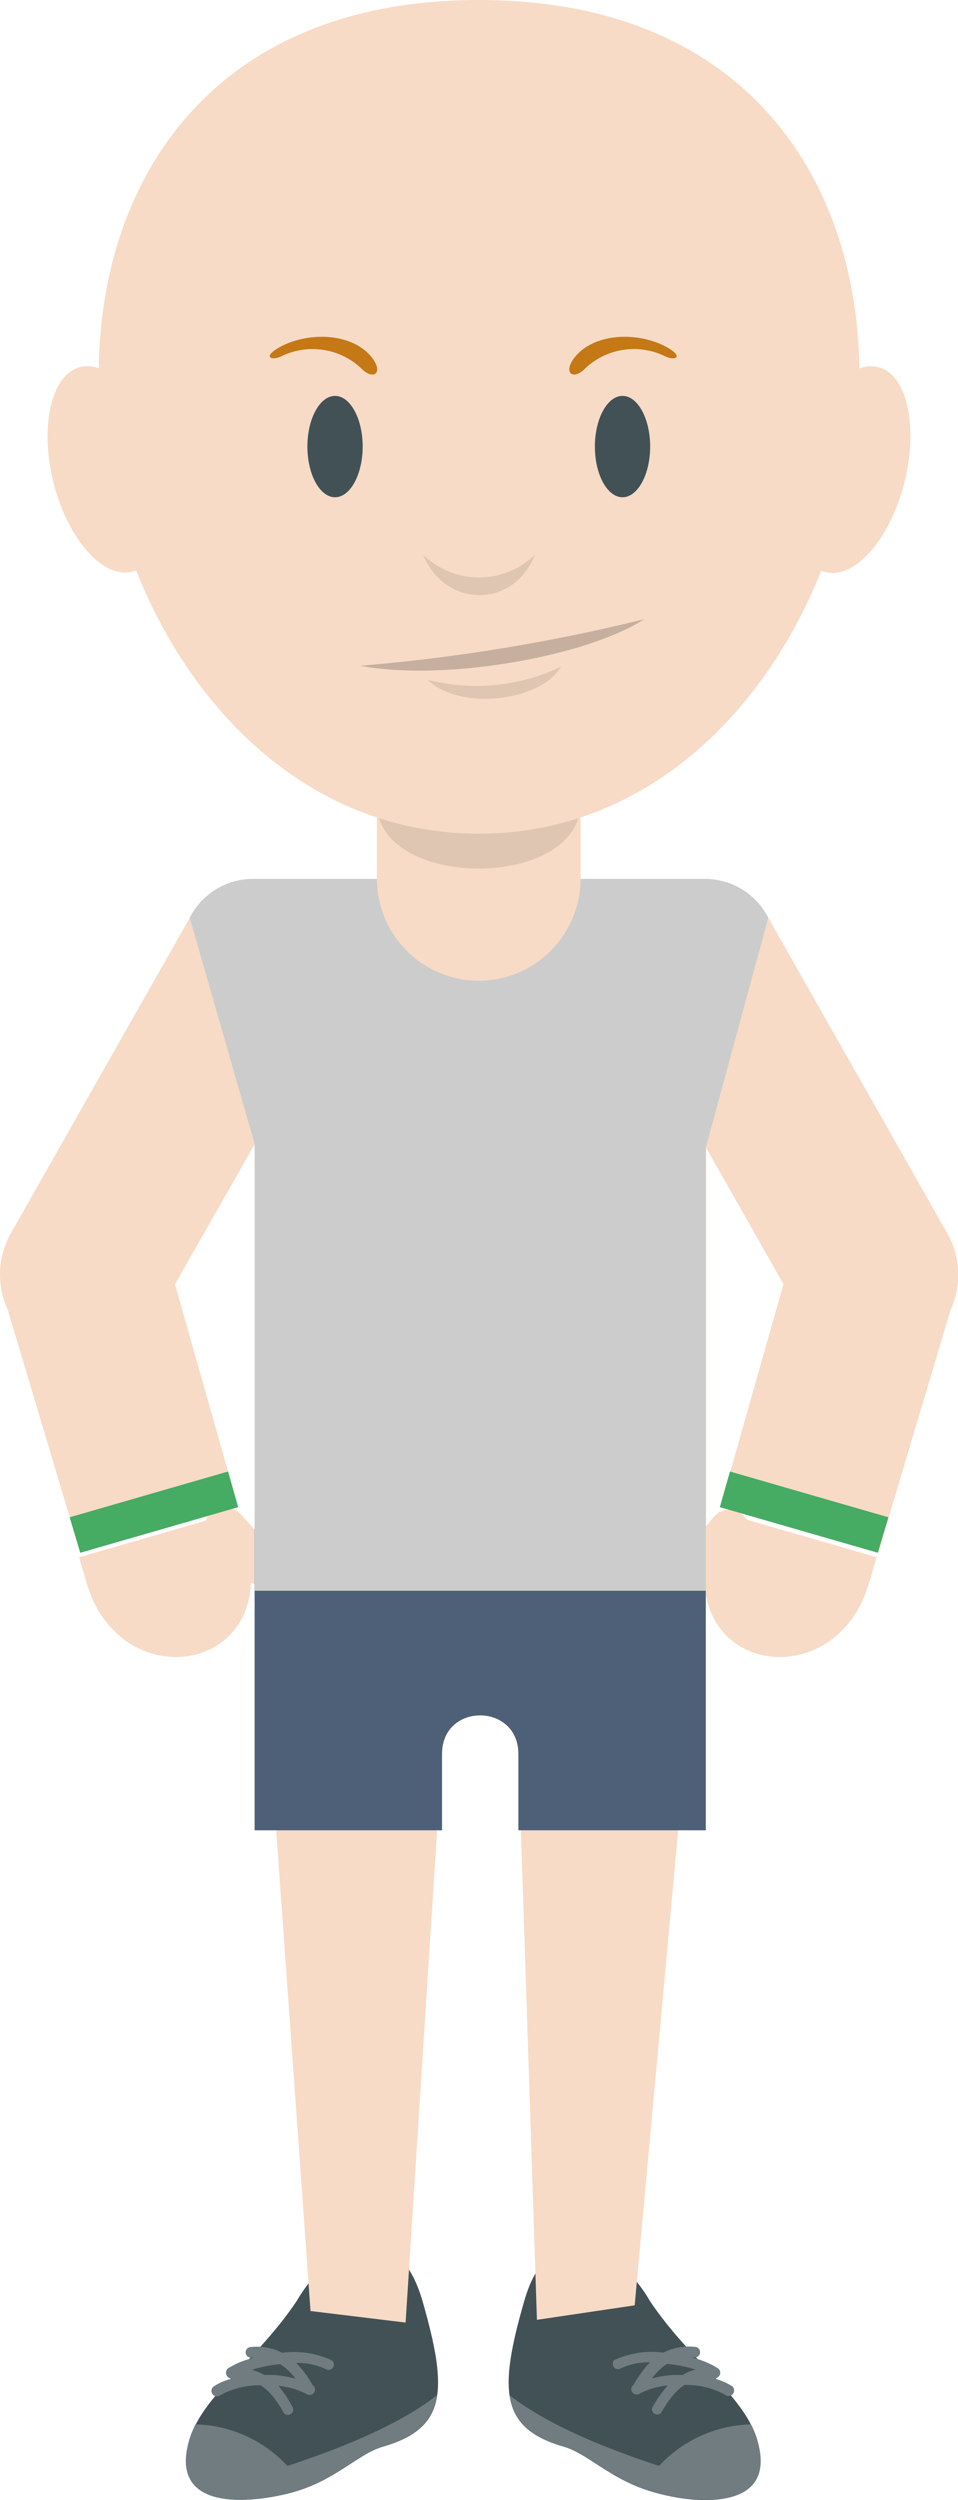 <svg id="Objects" xmlns="http://www.w3.org/2000/svg" viewBox="0 0 107.8 281.16"><defs><style>.cls-1{fill:#f7dbc6;}.cls-1,.cls-10,.cls-2,.cls-3,.cls-4,.cls-5,.cls-7,.cls-8,.cls-9{fill-rule:evenodd;}.cls-2{fill:#425156;}.cls-3{fill:#4e6078;}.cls-4{fill:#ccc;}.cls-5,.cls-6{fill:#707c80;}.cls-7{fill:#46ab63;}.cls-8{opacity:0.1;}.cls-9{opacity:0.2;}.cls-10{fill:#c47816;}</style></defs><title>boy</title><path class="cls-1" d="M145.18,263.23h0a2.3,2.3,0,0,0-3.23.32l-3.53,4.31a2.3,2.3,0,0,0,.32,3.23h0a2.3,2.3,0,0,0,3.23-.32l3.53-4.31A2.3,2.3,0,0,0,145.18,263.23Z" transform="translate(-61.67 -92.92)"/><path class="cls-1" d="M85.44,263h0a2.3,2.3,0,0,1,3.24.14l3.77,4.1a2.3,2.3,0,0,1-.14,3.25h0a2.3,2.3,0,0,1-3.24-.14l-3.77-4.1A2.3,2.3,0,0,1,85.44,263Z" transform="translate(-61.67 -92.92)"/><path class="cls-1" d="M141.66,265.91l0.88-3,17.77,5.13-0.88,3C155.55,284.12,137.15,281,141.66,265.91Z" transform="translate(-61.67 -92.92)"/><path class="cls-1" d="M89.22,265.91l-0.88-3-17.77,5.13,0.88,3C75.33,284.12,93.73,281,89.22,265.91Z" transform="translate(-61.67 -92.92)"/><path class="cls-2" d="M95.06,351.68c-4.51,6.72-10.53,10.59-12,15.44-2.43,7.86,5.8,7.47,10.89,6.25,5.33-1.28,7.87-4.46,10.8-5.3,7.17-2.07,7.36-6.31,4.46-16.39S98.69,345.39,95.06,351.68Z" transform="translate(-61.67 -92.92)"/><path class="cls-2" d="M134.8,351.68c4.51,6.72,10.53,10.59,12,15.44,2.61,8.43-7.25,7.5-12.25,5.86-4.42-1.44-6.77-4.14-9.43-4.91-7.17-2.07-7.36-6.31-4.46-16.39S131.17,345.39,134.8,351.68Z" transform="translate(-61.67 -92.92)"/><path class="cls-1" d="M90.32,264.85h50.77l-8,87.32-11,1.63L120,290.17c0-5.76-8.59-5.8-8.59,0l-4.1,63.94-10.7-1.3Z" transform="translate(-61.67 -92.92)"/><path class="cls-3" d="M90.32,264.85h50.77v33.9H120v-8.59c0-5.76-8.59-5.8-8.59,0v8.59H90.32v-33.9Z" transform="translate(-61.67 -92.92)"/><path class="cls-1" d="M168.26,231.61l-20.13-35.47a8,8,0,0,0-7-4.37H90.32a8,8,0,0,0-7.3,4.37L62.89,231.61a9.44,9.44,0,0,0-.34,8.62l8.15,27.3,17.77-5.13-7.11-25.06,9-15.79V271.8h50.77V222l8.7,15.33-7.11,25.06,17.77,5.13,8.15-27.3A9.44,9.44,0,0,0,168.26,231.61Z" transform="translate(-61.67 -92.92)"/><path class="cls-4" d="M148.12,196.13a8,8,0,0,0-7-4.37H90.32a8,8,0,0,0-7.3,4.37l7.3,25.42V271.8h50.77V222Z" transform="translate(-61.67 -92.92)"/><path class="cls-5" d="M83.67,365.56a9.62,9.62,0,0,0-.65,1.56c-2.43,7.86,5.8,7.47,10.89,6.25,5.33-1.28,7.87-4.46,10.8-5.3,3.85-1.11,5.68-2.85,6.11-5.77-4.08,3.17-10.26,5.78-16.81,7.93A14.52,14.52,0,0,0,83.67,365.56Z" transform="translate(-61.67 -92.92)"/><path class="cls-6" d="M99,358.35a10.05,10.05,0,0,0-5.48-.85H93.4a5.79,5.79,0,0,0-1-.41,6.43,6.43,0,0,0-2.49-.23,0.6,0.6,0,1,0,.11,1.19l0.29,0a9.66,9.66,0,0,0-3,1.22,0.66,0.66,0,0,0,.49,1.14h0a6.4,6.4,0,0,0-2.08.88,0.6,0.6,0,0,0,.71,1A9.28,9.28,0,0,1,91,361.16a5.48,5.48,0,0,1,.55.41,7,7,0,0,1,.83.85,13.87,13.87,0,0,1,1.26,1.89,0.6,0.6,0,0,0,1-.6A13.19,13.19,0,0,0,93,361.23a8.57,8.57,0,0,1,3.18.92,0.6,0.6,0,0,0,.67-1A11.73,11.73,0,0,0,95,358.65a7.52,7.52,0,0,1,3.45.75A0.6,0.6,0,0,0,99,358.35ZM92.42,360c-0.35,0-.7,0-1,0a5.79,5.79,0,0,0-1.41-.58,16.68,16.68,0,0,1,2.45-.55l0.73-.09a5.17,5.17,0,0,1,.61.44,7.17,7.17,0,0,1,1.11,1.2A12.4,12.4,0,0,0,92.42,360Z" transform="translate(-61.67 -92.92)"/><path class="cls-5" d="M146.18,365.56a9.59,9.59,0,0,1,.65,1.56c2.43,7.86-5.8,7.47-10.89,6.25-5.33-1.28-7.87-4.46-10.8-5.3-3.85-1.11-5.68-2.85-6.11-5.77,4.08,3.17,10.26,5.78,16.81,7.93A14.52,14.52,0,0,1,146.18,365.56Z" transform="translate(-61.67 -92.92)"/><path class="cls-6" d="M144.07,361.28a6.4,6.4,0,0,0-2.08-.88h0a0.6,0.6,0,0,0,.46-0.15,0.6,0.6,0,0,0,0-1,9.65,9.65,0,0,0-3-1.22l0.29,0a0.6,0.6,0,1,0,.11-1.19,6.43,6.43,0,0,0-2.49.23,5.81,5.81,0,0,0-1,.41h-0.09a10.05,10.05,0,0,0-5.48.85,0.6,0.6,0,0,0,.58,1,7.52,7.52,0,0,1,3.45-.75,11.72,11.72,0,0,0-1.85,2.52,0.6,0.6,0,0,0,.67,1,8.58,8.58,0,0,1,3.18-.92,13.2,13.2,0,0,0-1.76,2.49,0.6,0.6,0,0,0,1,.6,13.86,13.86,0,0,1,1.26-1.89,7,7,0,0,1,.83-0.85,5.51,5.51,0,0,1,.55-0.41,9.28,9.28,0,0,1,4.54,1.09A0.6,0.6,0,0,0,144.07,361.28ZM138.48,360c-0.35,0-.7,0-1,0a12.41,12.41,0,0,0-2.45.39,7.16,7.16,0,0,1,1.11-1.2,5.15,5.15,0,0,1,.61-0.44l0.73,0.09a16.67,16.67,0,0,1,2.45.55A5.79,5.79,0,0,0,138.48,360Z" transform="translate(-61.67 -92.92)"/><polygon class="cls-7" points="9.03 174.62 7.84 170.63 25.66 165.48 26.8 169.49 9.03 174.62"/><polygon class="cls-7" points="98.78 174.62 99.97 170.63 82.14 165.48 81 169.49 98.78 174.62"/><path class="cls-1" d="M115.57,154h0A11.5,11.5,0,0,1,127,165.49v26.27a11.5,11.5,0,0,1-11.46,11.46h0a11.5,11.5,0,0,1-11.46-11.46V165.49A11.5,11.5,0,0,1,115.57,154Z" transform="translate(-61.67 -92.92)"/><path class="cls-8" d="M127,183.21h0c0,9.85-22.93,9.85-22.93,0h0C104.11,173.36,127,173.36,127,183.21Z" transform="translate(-61.67 -92.92)"/><path class="cls-1" d="M160.49,134.2a3.55,3.55,0,0,0-2.12.16c-0.27-21.49-13-41.44-42.79-41.44s-42.52,19.94-42.8,41.43a3.54,3.54,0,0,0-2.09-.15c-3.26.83-4.59,6.67-3,13s5.59,10.86,8.85,10A3.17,3.17,0,0,0,77,157.1c6.53,16.44,20.19,29.57,38.54,29.57s32-13.14,38.55-29.58a3.18,3.18,0,0,0,.48.17c3.26,0.83,7.23-3.66,8.85-10S163.75,135,160.49,134.2Z" transform="translate(-61.67 -92.92)"/><path class="cls-2" d="M131.72,148.84c1.71,0,3.11-2.56,3.11-5.7s-1.4-5.7-3.11-5.7-3.11,2.56-3.11,5.7S130,148.84,131.72,148.84Z" transform="translate(-61.67 -92.92)"/><path class="cls-2" d="M99.37,148.84c1.71,0,3.11-2.56,3.11-5.7s-1.4-5.7-3.11-5.7-3.11,2.56-3.11,5.7S97.66,148.84,99.37,148.84Z" transform="translate(-61.67 -92.92)"/><path class="cls-8" d="M121.87,155.29c-2.42,6.16-10.17,6-12.59,0A9,9,0,0,0,121.87,155.29Z" transform="translate(-61.67 -92.92)"/><path class="cls-9" d="M134.18,162.55c-6.76,4.32-22.78,7-31.94,5.24A204.35,204.35,0,0,0,134.18,162.55Z" transform="translate(-61.67 -92.92)"/><path class="cls-8" d="M124.81,167.89c-2.42,4.06-11.64,4.91-15,1.47A22,22,0,0,0,124.81,167.89Z" transform="translate(-61.67 -92.92)"/><path class="cls-10" d="M126.29,133.17c2.23-2.91,7.44-3,10.67-1.06,1.62,1,.61,1.39-0.44.88a8,8,0,0,0-9.17,1.52C126.07,135.67,125.05,134.79,126.29,133.17Z" transform="translate(-61.67 -92.92)"/><path class="cls-10" d="M103.55,133.17c-2.23-2.91-7.44-3-10.67-1.06-1.62,1-.61,1.39.44,0.88a8,8,0,0,1,9.17,1.52C103.77,135.67,104.79,134.79,103.55,133.17Z" transform="translate(-61.67 -92.92)"/></svg>